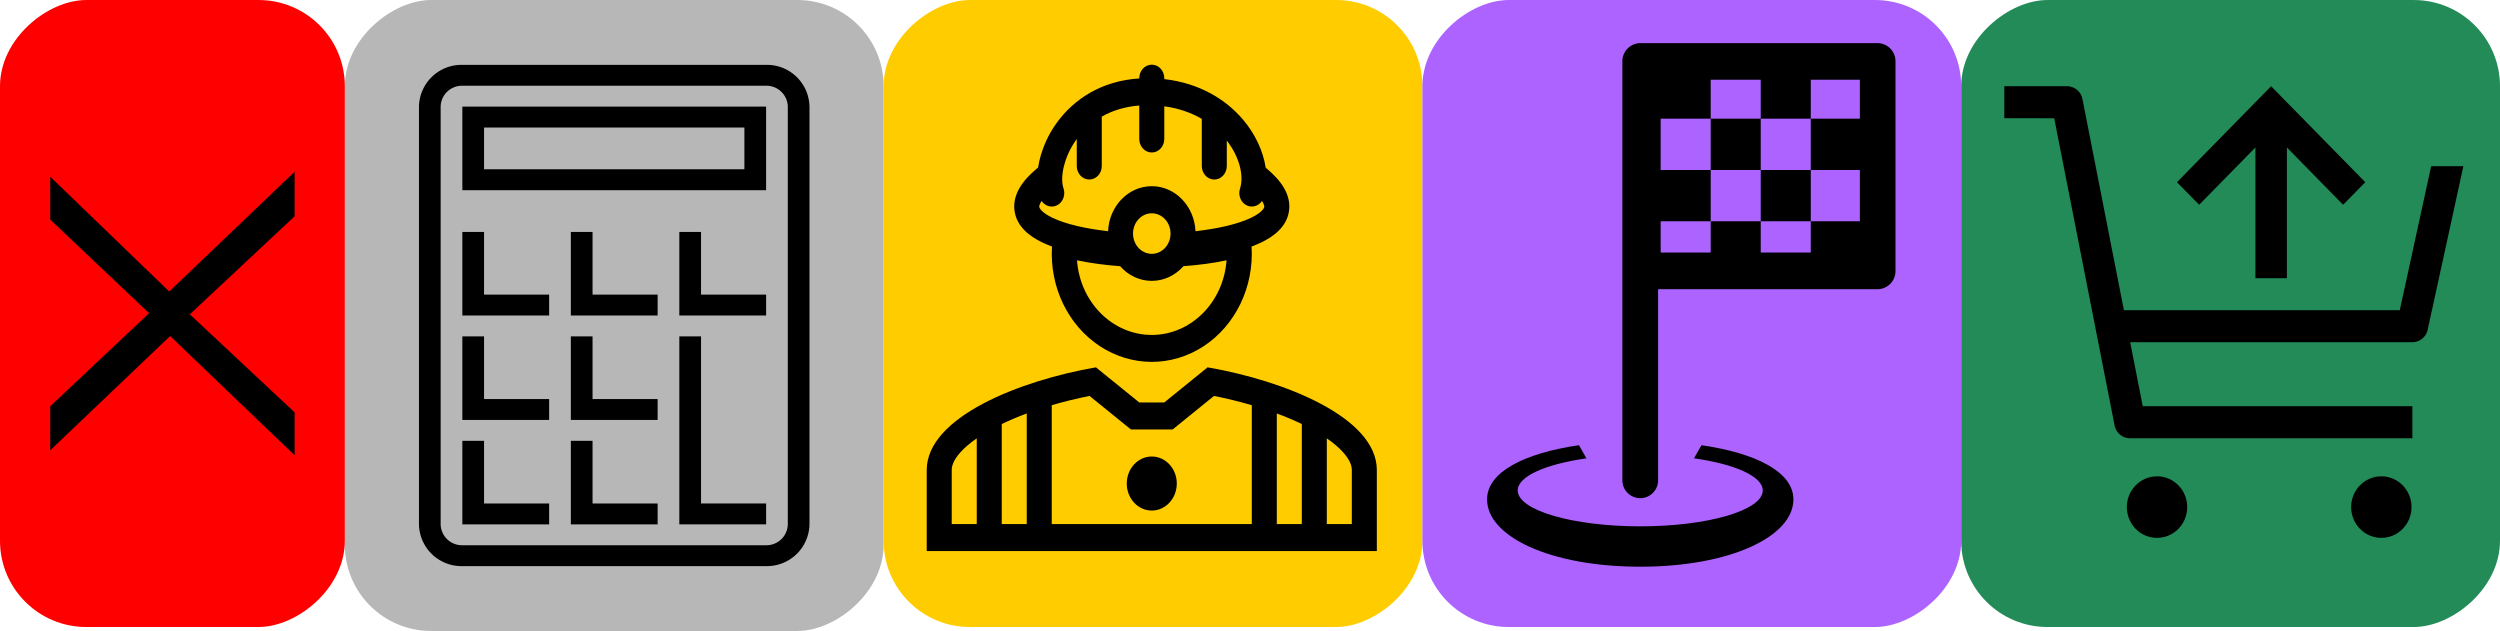 <svg xmlns="http://www.w3.org/2000/svg" width="116" height="29.276" viewBox="0 0 116 29.276"><defs><style>.a{fill:#b7b7b7;}.b{fill:#fc0;}.c,.d{fill:none;stroke-linecap:square;}.c{fill-rule:evenodd;}.e{fill:#ac63ff;}.f{fill:#228b57;}.g{fill:red;}.h,.i{stroke:none;}.i{fill:#000;}</style></defs><g transform="translate(0 -16.756)"><g transform="translate(0 0.701)"><rect class="a" width="29.276" height="25" rx="4" transform="translate(41 16.056) rotate(90)"/><g transform="translate(19.44 19.064)"><path d="M54.72,40.357H68.814V36.48H54.72Zm1.007-2.907H67.807v1.938H55.727Z" transform="translate(-52.707 -34.542)"/><path d="M58.667,24.32H44.573a1.975,1.975,0,0,0-2.013,1.938V45.641a1.975,1.975,0,0,0,2.013,1.938H58.667a1.975,1.975,0,0,0,2.013-1.938V26.258A1.975,1.975,0,0,0,58.667,24.32Zm1.007,21.321a.991.991,0,0,1-1.007.969H44.573a.991.991,0,0,1-1.007-.969V26.258a.991.991,0,0,1,1.007-.969H58.667a.991.991,0,0,1,1.007.969Z" transform="translate(-42.56 -24.32)"/><path d="M55.727,75.867V72.96H54.72v3.877h4.027v-.969h-3.02Z" transform="translate(-52.707 -65.207)"/><path d="M55.727,106.267V103.36H54.72v3.877h4.027v-.969h-3.02Z" transform="translate(-52.707 -90.761)"/><path d="M55.727,136.667V133.76H54.72v3.877h4.027v-.969h-3.02Z" transform="translate(-52.707 -116.315)"/><path d="M86.127,75.867V72.96H85.12v3.877h4.027v-.969h-3.02Z" transform="translate(-78.073 -65.207)"/><path d="M116.527,75.867V72.96H115.52v3.877h4.027v-.969h-3.02Z" transform="translate(-103.439 -65.207)"/><path d="M86.127,106.267V103.36H85.12v3.877h4.027v-.969h-3.02Z" transform="translate(-78.073 -90.761)"/><path d="M86.127,136.667V133.76H85.12v3.877h4.027v-.969h-3.02Z" transform="translate(-78.073 -116.315)"/><path d="M116.527,111.113V103.36H115.52v8.722h4.027v-.969h-3.02Z" transform="translate(-103.439 -90.761)"/></g></g><g transform="translate(0 0.15)"><rect class="b" width="29.092" height="25" rx="4" transform="translate(66 16.607) rotate(90)"/><g transform="translate(43 19.607)"><g class="c" transform="translate(-47.936 -24)"><path class="h" d="M58.378,24a.6.6,0,0,1,.58.627v.043a5.514,5.514,0,0,1,3.668,1.9,4.577,4.577,0,0,1,1.037,2.214l.063.052A2.241,2.241,0,0,1,64.744,30.8a2.059,2.059,0,0,1-1.294,1.453q-.217.1-.441.186a5.139,5.139,0,0,1-2.221,4.622,4.347,4.347,0,0,1-4.82,0,5.139,5.139,0,0,1-2.221-4.622q-.224-.082-.441-.186A2.059,2.059,0,0,1,52.013,30.8a2.241,2.241,0,0,1,1.017-1.967l.074-.061q.022-.15.056-.3a4.913,4.913,0,0,1,.819-1.789,4.982,4.982,0,0,1,3.82-2.046v-.013A.6.6,0,0,1,58.378,24Zm4.444,6.545a.556.556,0,0,0,.668-.223.46.46,0,0,1,.108.278c-.008.05-.1.257-.618.507a8.587,8.587,0,0,1-2.574.621,2.029,2.029,0,1,0-4.056,0,8.587,8.587,0,0,1-2.574-.621c-.522-.25-.61-.456-.618-.507a.461.461,0,0,1,.108-.278.554.554,0,0,0,.744.188.65.65,0,0,0,.271-.772,1.869,1.869,0,0,1,.005-.967,3.619,3.619,0,0,1,.6-1.311l.006-.009V28.7a.582.582,0,1,0,1.16,0V26.411A4.1,4.1,0,0,1,57.8,25.9v1.553a.582.582,0,1,0,1.16,0V25.932a4.689,4.689,0,0,1,1.74.583V28.7a.582.582,0,1,0,1.16,0V27.523a2.588,2.588,0,0,1,.615,2.22A.642.642,0,0,0,62.822,30.545ZM56.909,33.35a15.138,15.138,0,0,1-2-.273,3.47,3.47,0,0,0,6.94,0,15.145,15.145,0,0,1-2,.273,1.927,1.927,0,0,1-2.939,0Zm2.34-1.514a.873.873,0,1,1-.87-.94A.907.907,0,0,1,59.249,31.836Z"/><path class="i" d="M 58.378 24 C 58.699 24 58.959 24.281 58.959 24.627 L 58.959 24.67 C 60.582 24.853 61.82 25.607 62.627 26.567 C 63.181 27.227 63.549 28.014 63.664 28.781 L 63.727 28.833 C 64.379 29.379 64.857 30.041 64.744 30.8 C 64.634 31.534 64.021 31.98 63.45 32.253 C 63.306 32.321 63.158 32.383 63.009 32.438 C 63.125 34.306 62.269 36.089 60.788 37.061 C 59.308 38.033 57.449 38.033 55.969 37.061 C 54.488 36.089 53.632 34.306 53.748 32.438 C 53.598 32.383 53.451 32.321 53.307 32.253 C 52.736 31.98 52.123 31.534 52.013 30.8 C 51.899 30.041 52.378 29.379 53.03 28.833 L 53.104 28.771 C 53.119 28.672 53.137 28.573 53.16 28.474 C 53.312 27.822 53.591 27.213 53.978 26.686 C 54.755 25.615 56.028 24.75 57.798 24.639 L 57.798 24.627 C 57.798 24.281 58.058 24 58.378 24 Z M 58.378 28.075 C 58.058 28.075 57.798 27.794 57.798 27.448 L 57.798 25.895 C 57.112 25.948 56.535 26.138 56.058 26.411 L 56.058 28.702 C 56.058 29.048 55.798 29.329 55.478 29.329 C 55.157 29.329 54.898 29.048 54.898 28.702 L 54.898 27.451 L 54.891 27.46 C 54.606 27.846 54.4 28.293 54.287 28.771 C 54.19 29.198 54.212 29.535 54.282 29.738 C 54.383 30.033 54.267 30.362 54.01 30.51 C 53.754 30.657 53.436 30.577 53.266 30.322 C 53.152 30.495 53.156 30.586 53.158 30.6 C 53.166 30.65 53.255 30.857 53.776 31.107 C 54.385 31.398 55.3 31.608 56.35 31.727 C 56.402 30.558 57.295 29.638 58.378 29.638 C 59.462 29.638 60.355 30.558 60.407 31.727 C 61.457 31.608 62.372 31.398 62.981 31.107 C 63.502 30.857 63.591 30.65 63.598 30.6 C 63.601 30.586 63.605 30.494 63.491 30.322 C 63.339 30.549 63.066 30.64 62.822 30.545 C 62.521 30.427 62.365 30.068 62.474 29.743 C 62.644 29.235 62.507 28.355 61.859 27.523 L 61.859 28.702 C 61.859 29.048 61.599 29.329 61.279 29.329 C 60.959 29.329 60.699 29.048 60.699 28.702 L 60.699 26.515 C 60.216 26.234 59.637 26.024 58.959 25.932 L 58.959 27.448 C 58.959 27.794 58.699 28.075 58.378 28.075 Z M 58.378 32.777 C 58.859 32.777 59.249 32.356 59.249 31.836 C 59.249 31.317 58.859 30.896 58.378 30.896 C 57.898 30.896 57.508 31.317 57.508 31.836 C 57.508 32.356 57.898 32.777 58.378 32.777 Z M 58.376 34.031 C 57.821 34.031 57.291 33.785 56.909 33.35 L 56.909 33.35 C 56.238 33.304 55.57 33.213 54.909 33.078 C 55.053 35.033 56.563 36.54 58.378 36.54 C 60.193 36.54 61.704 35.033 61.848 33.078 C 61.233 33.208 60.552 33.298 59.848 33.35 C 59.465 33.785 58.934 34.031 58.378 34.031 C 58.378 34.031 58.377 34.031 58.376 34.031 Z"/></g><g class="d" transform="translate(-78.718 -121.819)"><path class="h" d="M89.16,142.508A1.258,1.258,0,1,0,88,141.254,1.21,1.21,0,0,0,89.16,142.508Z"/><path class="i" d="M 89.16 142.508 C 88.519 142.508 88 141.946 88 141.254 C 88 140.561 88.519 140 89.16 140 C 89.801 140 90.321 140.561 90.321 141.254 C 90.321 141.946 89.801 142.508 89.16 142.508 Z"/></g><g class="c" transform="translate(-24 -99.557)"><path class="h" d="M31.851,113.6l2.011,1.63h1.16l2.011-1.63c3.536.612,7.852,2.313,7.852,4.765v3.761H24v-3.761C24,115.913,28.316,114.212,31.851,113.6Zm3.558,2.884,1.92-1.557c.582.115,1.174.26,1.754.43v5.515h1.16v-5.131c.406.15.8.314,1.16.49v4.641H27.481v-4.641c.365-.176.754-.34,1.16-.49v5.131H29.8v-5.515c.58-.17,1.172-.315,1.754-.43l1.92,1.557Zm7.912,1.059a1.267,1.267,0,0,1,.4.821v2.508h-1.16V116.9a4.281,4.281,0,0,1,.757.649Zm-17.758,0a4.349,4.349,0,0,1,.757-.648v3.977H25.16v-2.508A1.264,1.264,0,0,1,25.563,117.543Z"/><path class="i" d="M 31.851 113.6 L 33.862 115.23 L 35.022 115.23 L 37.033 113.6 C 40.569 114.212 44.885 115.913 44.885 118.365 L 44.885 122.126 L 24 122.126 L 24 118.365 C 24 115.913 28.316 114.212 31.851 113.6 Z M 35.409 116.484 L 33.475 116.484 L 31.555 114.927 C 30.973 115.043 30.381 115.187 29.801 115.357 L 29.801 120.872 L 28.641 120.872 L 28.641 115.741 C 28.235 115.891 27.846 116.056 27.481 116.231 L 27.481 120.872 L 41.404 120.872 L 41.404 116.231 C 41.039 116.055 40.65 115.891 40.244 115.741 L 40.244 120.872 L 39.083 120.872 L 39.083 115.357 C 38.504 115.187 37.912 115.043 37.33 114.927 L 35.409 116.484 Z M 26.321 120.872 L 26.321 116.895 C 26.008 117.112 25.755 117.33 25.563 117.543 C 25.236 117.909 25.16 118.18 25.16 118.365 L 25.16 120.872 L 26.321 120.872 Z M 43.321 117.544 C 43.13 117.33 42.877 117.112 42.564 116.895 L 42.564 120.872 L 43.724 120.872 L 43.724 118.365 C 43.724 118.18 43.648 117.909 43.321 117.543 L 43.321 117.544 Z"/></g></g></g><g transform="translate(0 0.15)"><rect class="e" width="29.092" height="25" rx="4" transform="translate(91 16.607) rotate(90)"/><g transform="translate(69 18.607)"><path d="M90.109,0a.84.84,0,0,0-.829.85V20.285a.829.829,0,1,0,1.658,0V11.418h10.186a.84.84,0,0,0,.829-.85V.85a.84.84,0,0,0-.829-.85h-10.9l-.06,0Zm3.269,1.7H95.7V3.506h2.322V1.7H100.3V3.506H98.021V5.886H100.3V8.267H98.021V9.717H95.7V8.267H93.378v1.45H91.057V8.267h2.322V5.886H91.057V3.505h2.322Zm0,1.805V5.886H95.7V3.505H93.378ZM95.7,5.886V8.267h2.322V5.886Z" transform="translate(-83.002 0)"/><path d="M42.665,147.441c-2.51.364-4.265,1.234-4.265,2.515,0,1.725,2.933,3.123,7.107,3.123s7.107-1.4,7.107-3.123c0-1.281-1.755-2.151-4.265-2.514l-.348.607c1.892.269,3.191.835,3.191,1.491,0,.92-2.545,1.666-5.685,1.666s-5.685-.746-5.685-1.666c0-.654,1.291-1.219,3.188-1.489Z" transform="translate(-38.4 -128.785)"/></g></g><g transform="translate(0 0.15)"><rect class="f" width="29.092" height="25" rx="4" transform="translate(116 16.607) rotate(90)"/><g transform="translate(93 20.607)"><ellipse cx="1.401" cy="1.428" rx="1.401" ry="1.428" transform="translate(5.685 18.1)"/><ellipse cx="1.401" cy="1.428" rx="1.401" ry="1.428" transform="translate(16.093 18.1)"/><path d="M3.627,12.6a.732.732,0,0,0-.714-.6H0v1.485H2.316l2.8,14.249a.732.732,0,0,0,.714.6H18.934V26.846H6.423L5.84,23.877H18.934a.731.731,0,0,0,.711-.581L21.3,15.711H19.806L18.35,22.392H5.549Z" transform="translate(0 -12)"/><path d="M73.709,17.5,71.1,14.841v6.066H69.641V14.841L67.03,17.5,66,16.454,70.369,12l4.369,4.454Z" transform="translate(-57.989 -12)"/></g></g><g transform="translate(0 0.15)"><rect class="g" width="29.092" height="16" rx="4" transform="translate(16 16.607) rotate(90)"/><path d="M2.275,0H.233l5.3,5.564L0,11.341H1.991l4.55-4.863,4.55,4.863h2.068L7.6,5.522,12.927,0H10.936L6.593,4.587Z" transform="translate(2.33 37.732) rotate(-90)"/></g></g></svg>